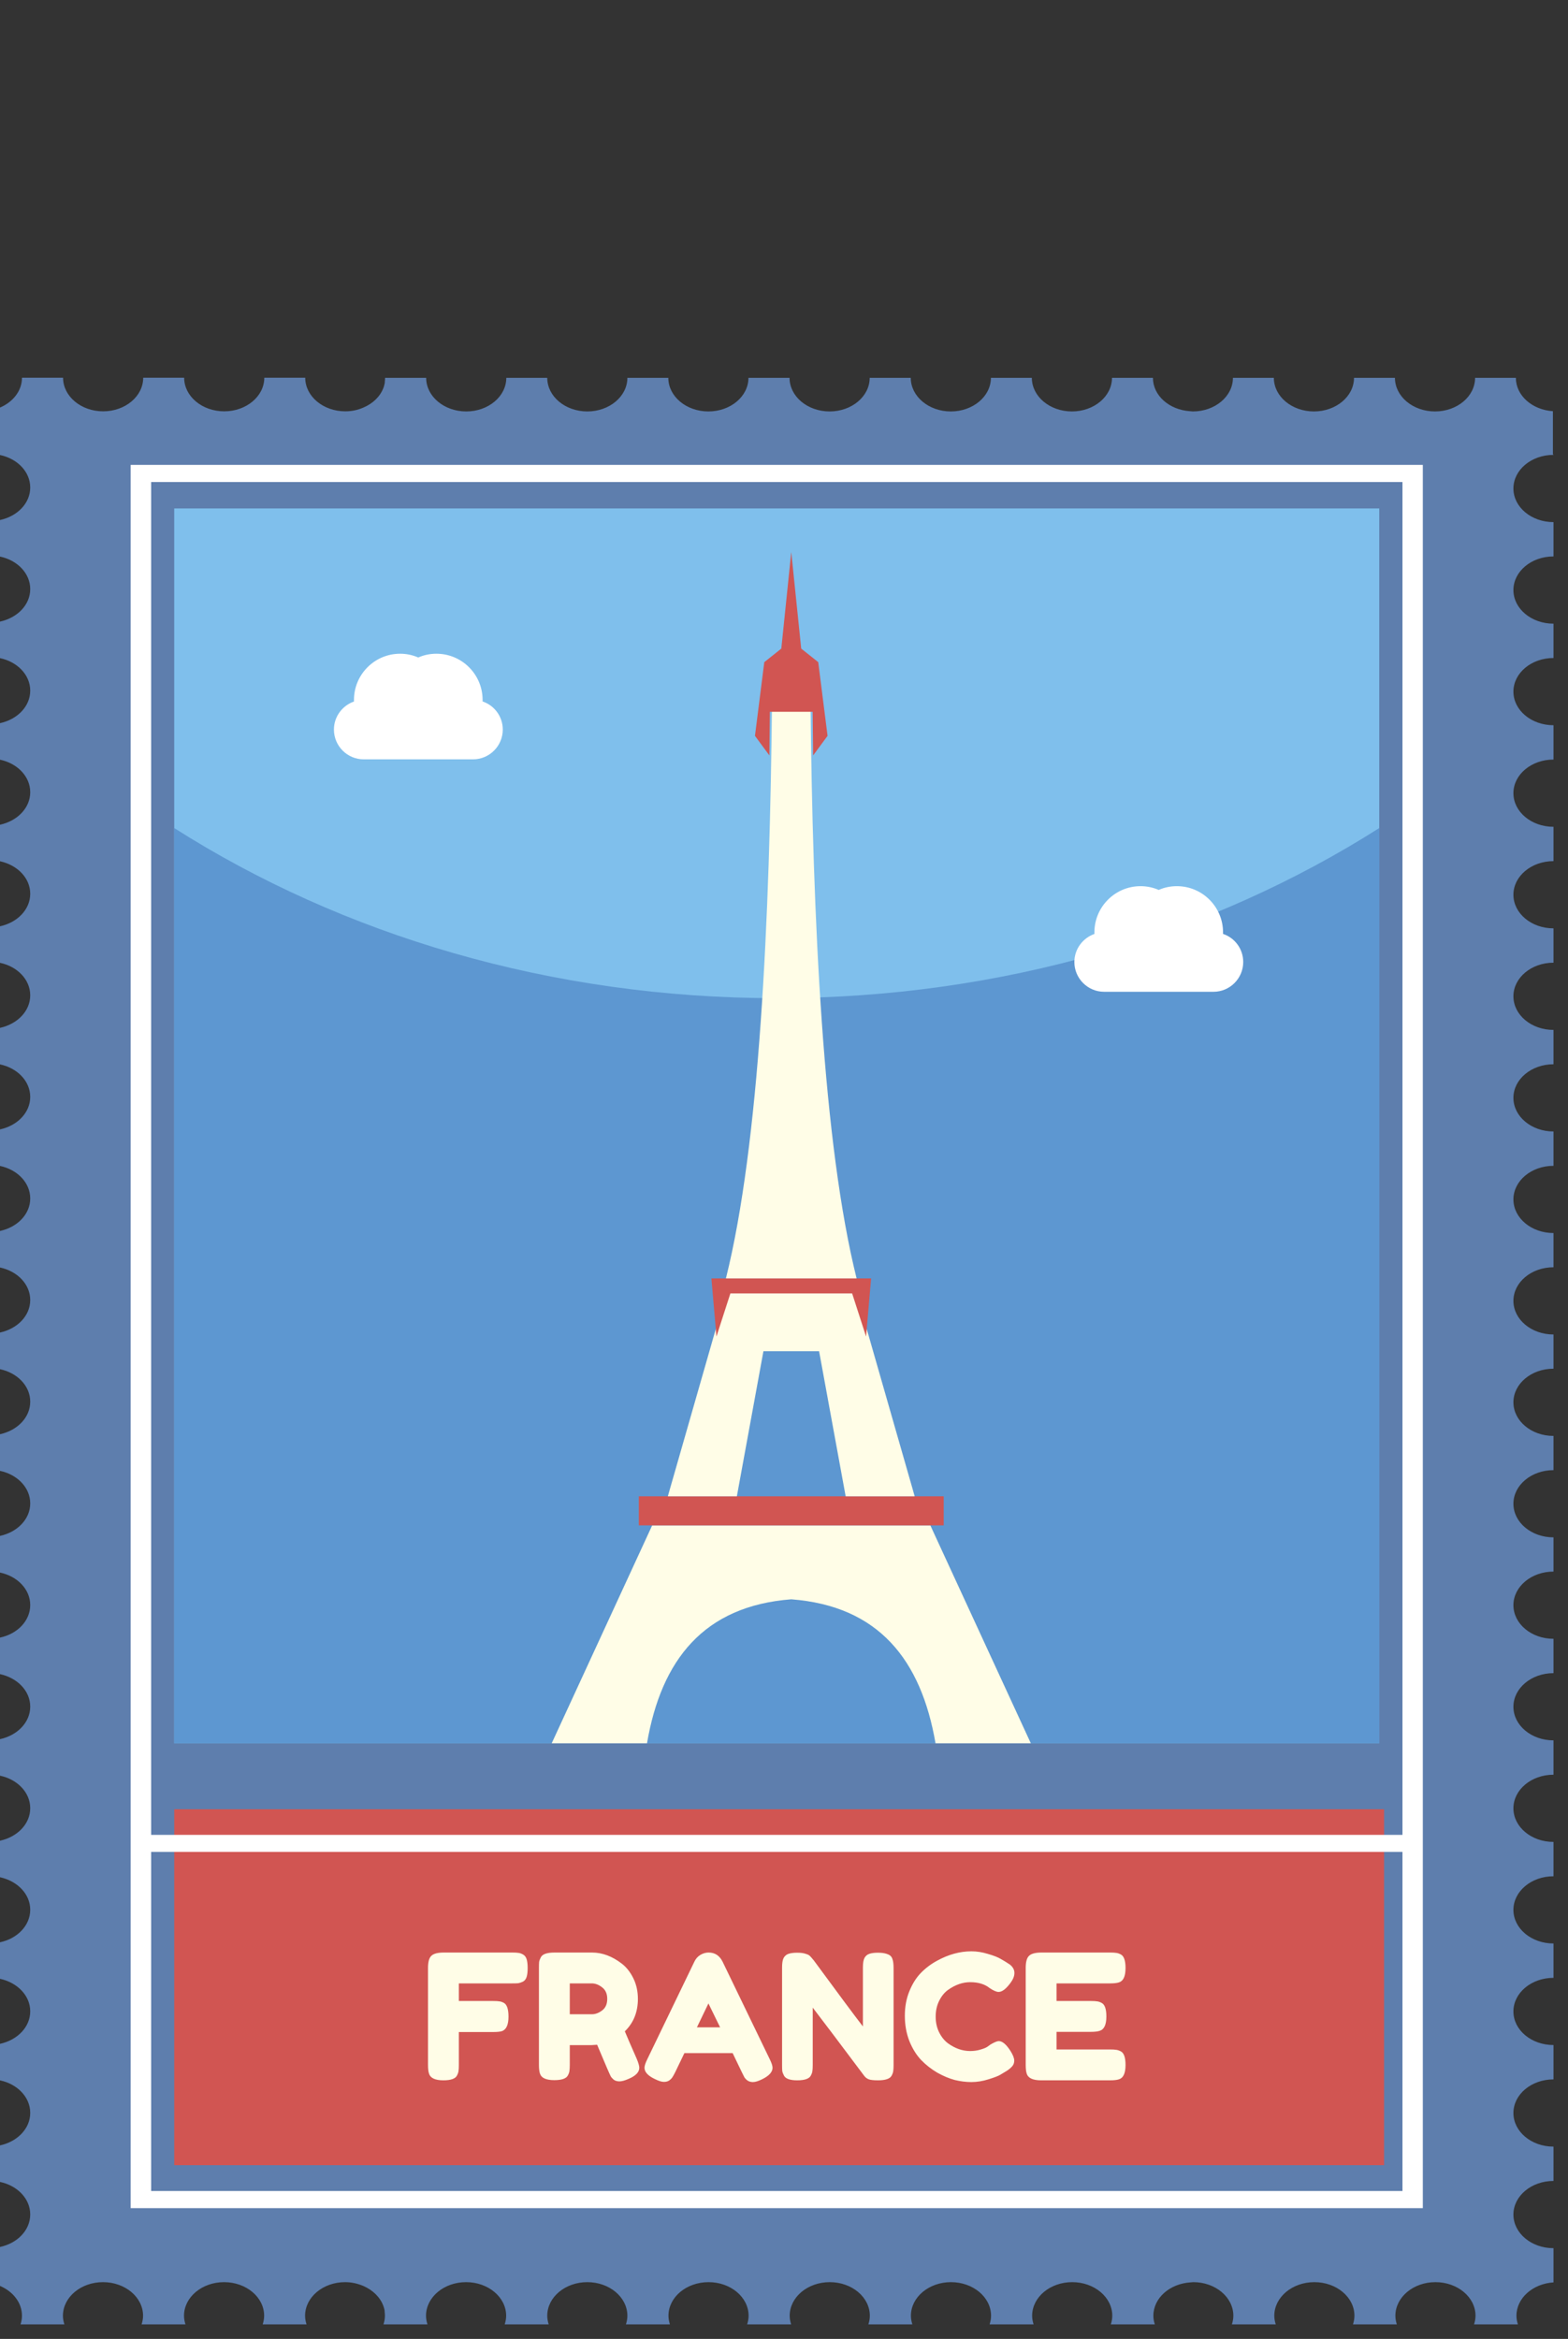 <svg width="108" height="161" viewBox="0 0 108 161" fill="none" xmlns="http://www.w3.org/2000/svg">
<rect x="0" y="0" width="108" height="161" fill="#333333" stroke="none"/>
<path d="M106.96 31.254V28.305C105.535 28.213 104.409 27.228 104.409 26.008H101.6C101.6 27.286 100.364 28.322 98.84 28.322C97.315 28.322 96.08 27.286 96.08 26.008H93.26C93.26 27.286 92.025 28.322 90.5 28.322C88.976 28.322 87.74 27.286 87.74 26.008H84.921C84.921 27.286 83.685 28.322 82.16 28.322C82.091 28.322 82.031 28.305 81.961 28.305C80.537 28.213 79.411 27.228 79.411 26.008H76.591C76.591 27.286 75.355 28.322 73.831 28.322C72.306 28.322 71.071 27.286 71.071 26.008H68.251C68.251 27.286 67.016 28.322 65.491 28.322C63.967 28.322 62.731 27.286 62.731 26.008H59.902C59.902 27.286 58.666 28.322 57.142 28.322C55.617 28.322 54.382 27.286 54.382 26.008H51.552C51.552 27.286 50.317 28.322 48.792 28.322C47.268 28.322 46.032 27.286 46.032 26.008H43.212C43.212 27.286 41.977 28.322 40.453 28.322C38.928 28.322 37.693 27.286 37.693 26.008H34.873C34.873 27.286 33.637 28.322 32.113 28.322C30.588 28.322 29.353 27.286 29.353 26.008H26.523C26.523 26.1 26.513 26.192 26.503 26.284C26.503 26.309 26.503 26.326 26.503 26.351C26.483 26.443 26.463 26.543 26.434 26.626C26.434 26.643 26.424 26.668 26.414 26.685C26.195 27.286 25.686 27.779 25.029 28.055C24.65 28.222 24.232 28.314 23.783 28.314C22.259 28.314 21.023 27.278 21.023 26H18.204C18.204 27.278 16.968 28.314 15.444 28.314C13.919 28.314 12.684 27.278 12.684 26H9.864C9.864 27.278 8.629 28.314 7.104 28.314C5.58 28.314 4.344 27.278 4.344 26H1.514C1.514 26.902 0.897 27.671 0 28.055V31.321C1.196 31.571 2.082 32.473 2.082 33.559C2.082 34.645 1.196 35.539 0 35.797V38.312C1.196 38.562 2.082 39.464 2.082 40.55C2.082 41.636 1.196 42.53 0 42.789V45.303C1.196 45.553 2.082 46.455 2.082 47.541C2.082 48.627 1.196 49.521 0 49.78V52.294C1.196 52.544 2.082 53.447 2.082 54.532C2.082 55.618 1.196 56.512 0 56.771V59.285C1.196 59.544 2.082 60.438 2.082 61.523C2.082 62.609 1.196 63.503 0 63.762V66.276C1.196 66.527 2.082 67.429 2.082 68.514C2.082 69.6 1.196 70.494 0 70.753V73.267C1.196 73.518 2.082 74.42 2.082 75.506C2.082 76.591 1.196 77.485 0 77.744V80.258C1.196 80.509 2.082 81.411 2.082 82.497C2.082 83.582 1.196 84.476 0 84.735V87.249C1.196 87.5 2.082 88.402 2.082 89.488C2.082 90.574 1.196 91.467 0 91.726V94.249C1.196 94.499 2.082 95.401 2.082 96.487C2.082 97.573 1.196 98.467 0 98.726V101.248C1.196 101.499 2.082 102.401 2.082 103.487C2.082 104.572 1.196 105.466 0 105.725V108.248C1.196 108.498 2.082 109.4 2.082 110.486C2.082 111.572 1.196 112.474 0 112.725V115.239C1.196 115.498 2.082 116.391 2.082 117.477C2.082 118.563 1.196 119.457 0 119.716V122.23C1.196 122.48 2.082 123.382 2.082 124.468C2.082 125.554 1.196 126.448 0 126.707V129.221C1.196 129.48 2.082 130.373 2.082 131.459C2.082 132.545 1.196 133.447 0 133.698V136.212C1.196 136.471 2.082 137.365 2.082 138.45C2.082 139.536 1.196 140.43 0 140.689V143.203C1.196 143.454 2.082 144.356 2.082 145.442C2.082 146.527 1.196 147.421 0 147.68V150.194C1.196 150.445 2.082 151.347 2.082 152.433C2.082 153.518 1.196 154.42 0 154.671V157.352C0.897 157.736 1.514 158.505 1.514 159.407C1.514 159.616 1.475 159.808 1.415 160H4.434C4.374 159.808 4.334 159.616 4.334 159.407C4.334 158.129 5.57 157.093 7.094 157.093C8.619 157.093 9.854 158.129 9.854 159.407C9.854 159.616 9.814 159.808 9.754 160H12.773C12.714 159.808 12.674 159.616 12.674 159.407C12.674 158.129 13.909 157.093 15.434 157.093C16.958 157.093 18.194 158.129 18.194 159.407C18.194 159.616 18.154 159.808 18.094 160H21.113C21.053 159.808 21.013 159.616 21.013 159.407C21.013 158.129 22.249 157.093 23.773 157.093C24.222 157.093 24.64 157.194 25.019 157.352C25.676 157.636 26.185 158.129 26.404 158.73C26.404 158.747 26.424 158.772 26.424 158.789C26.454 158.881 26.483 158.973 26.493 159.065C26.493 159.09 26.493 159.106 26.493 159.131C26.503 159.223 26.513 159.315 26.513 159.407C26.513 159.616 26.474 159.808 26.414 160H29.443C29.383 159.808 29.343 159.616 29.343 159.407C29.343 158.129 30.578 157.093 32.103 157.093C33.627 157.093 34.863 158.129 34.863 159.407C34.863 159.616 34.823 159.808 34.763 160H37.792C37.733 159.808 37.693 159.616 37.693 159.407C37.693 158.129 38.928 157.093 40.453 157.093C41.977 157.093 43.212 158.129 43.212 159.407C43.212 159.616 43.173 159.808 43.113 160H46.142C46.082 159.808 46.042 159.616 46.042 159.407C46.042 158.129 47.278 157.093 48.802 157.093C50.327 157.093 51.562 158.129 51.562 159.407C51.562 159.616 51.522 159.808 51.462 160H54.491C54.432 159.808 54.392 159.616 54.392 159.407C54.392 158.129 55.627 157.093 57.152 157.093C58.676 157.093 59.912 158.129 59.912 159.407C59.912 159.616 59.872 159.808 59.812 160H62.841C62.781 159.808 62.741 159.616 62.741 159.407C62.741 158.129 63.977 157.093 65.501 157.093C67.026 157.093 68.261 158.129 68.261 159.407C68.261 159.616 68.221 159.808 68.162 160H71.191C71.131 159.808 71.091 159.616 71.091 159.407C71.091 158.129 72.326 157.093 73.851 157.093C75.375 157.093 76.611 158.129 76.611 159.407C76.611 159.616 76.571 159.808 76.511 160H79.54C79.48 159.808 79.441 159.616 79.441 159.407C79.441 158.188 80.566 157.202 81.991 157.11C82.061 157.11 82.121 157.093 82.19 157.093C83.715 157.093 84.95 158.129 84.95 159.407C84.95 159.616 84.91 159.808 84.851 160H87.87C87.81 159.808 87.77 159.616 87.77 159.407C87.77 158.129 89.006 157.093 90.53 157.093C92.055 157.093 93.29 158.129 93.29 159.407C93.29 159.616 93.25 159.808 93.19 160H96.209C96.15 159.808 96.11 159.616 96.11 159.407C96.11 158.129 97.345 157.093 98.87 157.093C100.394 157.093 101.63 158.129 101.63 159.407C101.63 159.616 101.59 159.808 101.53 160H104.549C104.489 159.808 104.449 159.616 104.449 159.407C104.449 158.188 105.575 157.202 107 157.11V154.755C105.476 154.755 104.24 153.719 104.24 152.441C104.24 151.163 105.476 150.127 107 150.127V147.764C105.476 147.764 104.24 146.728 104.24 145.45C104.24 144.172 105.476 143.136 107 143.136V140.772C105.476 140.772 104.24 139.737 104.24 138.459C104.24 137.181 105.476 136.145 107 136.145V133.781C105.476 133.781 104.24 132.746 104.24 131.468C104.24 130.19 105.476 129.154 107 129.154V126.79C105.476 126.79 104.24 125.755 104.24 124.477C104.24 123.199 105.476 122.163 107 122.163V119.799C105.476 119.799 104.24 118.763 104.24 117.486C104.24 116.208 105.476 115.172 107 115.172V112.808C105.476 112.808 104.24 111.772 104.24 110.494C104.24 109.216 105.476 108.181 107 108.181V105.825C105.476 105.825 104.24 104.79 104.24 103.512C104.24 102.234 105.476 101.198 107 101.198V98.843C105.476 98.843 104.24 97.807 104.24 96.529C104.24 95.251 105.476 94.215 107 94.215V91.86C105.476 91.86 104.24 90.824 104.24 89.546C104.24 88.268 105.476 87.233 107 87.233V84.877C105.476 84.877 104.24 83.841 104.24 82.564C104.24 81.285 105.476 80.25 107 80.25V77.886C105.476 77.886 104.24 76.85 104.24 75.572C104.24 74.294 105.476 73.259 107 73.259V70.895C105.476 70.895 104.24 69.859 104.24 68.581C104.24 67.303 105.476 66.268 107 66.268V63.904C105.476 63.904 104.24 62.868 104.24 61.59C104.24 60.312 105.476 59.277 107 59.277V56.913C105.476 56.913 104.24 55.877 104.24 54.599C104.24 53.321 105.476 52.285 107 52.285V49.922C105.476 49.922 104.24 48.886 104.24 47.608C104.24 46.33 105.476 45.294 107 45.294V42.931C105.476 42.931 104.24 41.895 104.24 40.617C104.24 39.339 105.476 38.303 107 38.303V35.94C105.476 35.94 104.24 34.904 104.24 33.626C104.24 32.348 105.476 31.312 107 31.312L106.96 31.254Z" fill="#5E7EAD"/>
<path d="M95.33 124.54H12V149.04H95.33V124.54Z" fill="#D15552"/>
<path d="M9 32V152H98V32H9ZM96.599 33.181V126.304H10.411V33.181H96.599ZM10.411 150.82V127.476H96.599V150.82H10.411Z" fill="white"/>
<path d="M95 35H12V120H95V35Z" fill="#7FBFEC"/>
<path d="M35.3 134.404C35.484 134.404 35.62 134.412 35.708 134.428C35.804 134.436 35.908 134.472 36.02 134.536C36.14 134.6 36.224 134.708 36.272 134.86C36.32 135.012 36.344 135.216 36.344 135.472C36.344 135.728 36.32 135.932 36.272 136.084C36.224 136.236 36.14 136.344 36.02 136.408C35.9 136.464 35.792 136.5 35.696 136.516C35.608 136.524 35.468 136.528 35.276 136.528H31.604V137.74H33.968C34.16 137.74 34.3 137.748 34.388 137.764C34.484 137.772 34.592 137.808 34.712 137.872C34.92 137.992 35.024 138.308 35.024 138.82C35.024 139.38 34.872 139.712 34.568 139.816C34.44 139.856 34.236 139.876 33.956 139.876H31.604V142.144C31.604 142.336 31.596 142.476 31.58 142.564C31.572 142.652 31.536 142.756 31.472 142.876C31.36 143.092 31.048 143.2 30.536 143.2C29.976 143.2 29.648 143.048 29.552 142.744C29.504 142.616 29.48 142.412 29.48 142.132V135.46C29.48 135.052 29.556 134.776 29.708 134.632C29.86 134.48 30.148 134.404 30.572 134.404H35.3ZM43.853 141.712C43.973 142 44.033 142.208 44.033 142.336C44.033 142.64 43.785 142.896 43.289 143.104C43.033 143.216 42.825 143.272 42.665 143.272C42.513 143.272 42.385 143.236 42.281 143.164C42.185 143.084 42.113 143.004 42.065 142.924C41.985 142.772 41.673 142.048 41.129 140.752L40.757 140.776H39.245V142.132C39.245 142.316 39.237 142.456 39.221 142.552C39.213 142.64 39.177 142.744 39.113 142.864C39.001 143.08 38.689 143.188 38.177 143.188C37.617 143.188 37.289 143.04 37.193 142.744C37.145 142.608 37.121 142.4 37.121 142.12V135.46C37.121 135.276 37.125 135.14 37.133 135.052C37.149 134.956 37.189 134.848 37.253 134.728C37.365 134.512 37.677 134.404 38.189 134.404H40.781C41.485 134.404 42.169 134.66 42.833 135.172C43.153 135.42 43.417 135.756 43.625 136.18C43.833 136.604 43.937 137.076 43.937 137.596C43.937 138.5 43.637 139.244 43.037 139.828C43.213 140.252 43.485 140.88 43.853 141.712ZM39.245 138.652H40.781C41.013 138.652 41.245 138.564 41.477 138.388C41.709 138.212 41.825 137.948 41.825 137.596C41.825 137.244 41.709 136.98 41.477 136.804C41.245 136.62 41.005 136.528 40.757 136.528H39.245V138.652ZM49.767 135.028L53.007 141.724C53.143 141.996 53.211 142.2 53.211 142.336C53.211 142.624 52.979 142.884 52.515 143.116C52.243 143.252 52.027 143.32 51.867 143.32C51.715 143.32 51.587 143.284 51.483 143.212C51.387 143.14 51.315 143.064 51.267 142.984C51.227 142.904 51.167 142.784 51.087 142.624L50.463 141.328H47.139L46.515 142.624C46.435 142.784 46.371 142.9 46.323 142.972C46.283 143.044 46.211 143.12 46.107 143.2C46.011 143.272 45.883 143.308 45.723 143.308C45.571 143.308 45.359 143.24 45.087 143.104C44.623 142.88 44.391 142.624 44.391 142.336C44.391 142.2 44.459 141.996 44.595 141.724L47.835 135.016C47.923 134.832 48.055 134.684 48.231 134.572C48.415 134.46 48.607 134.404 48.807 134.404C49.239 134.404 49.559 134.612 49.767 135.028ZM48.795 137.908L48.003 139.552H49.599L48.795 137.908ZM59.543 134.776C59.623 134.632 59.739 134.536 59.891 134.488C60.043 134.44 60.231 134.416 60.455 134.416C60.687 134.416 60.871 134.436 61.007 134.476C61.151 134.516 61.255 134.564 61.319 134.62C61.391 134.676 61.443 134.76 61.475 134.872C61.523 135 61.547 135.204 61.547 135.484V142.144C61.547 142.336 61.539 142.476 61.523 142.564C61.515 142.652 61.479 142.756 61.415 142.876C61.303 143.092 60.991 143.2 60.479 143.2C60.167 143.2 59.951 143.176 59.831 143.128C59.711 143.08 59.611 143.004 59.531 142.9C57.731 140.5 56.547 138.932 55.979 138.196V142.144C55.979 142.336 55.971 142.476 55.955 142.564C55.947 142.652 55.911 142.756 55.847 142.876C55.735 143.092 55.423 143.2 54.911 143.2C54.415 143.2 54.111 143.092 53.999 142.876C53.935 142.756 53.895 142.648 53.879 142.552C53.871 142.456 53.867 142.316 53.867 142.132V135.436C53.867 135.132 53.903 134.912 53.975 134.776C54.055 134.632 54.171 134.536 54.323 134.488C54.475 134.44 54.671 134.416 54.911 134.416C55.151 134.416 55.339 134.44 55.475 134.488C55.619 134.528 55.719 134.576 55.775 134.632C55.807 134.656 55.899 134.76 56.051 134.944C57.739 137.24 58.867 138.756 59.435 139.492V135.436C59.435 135.132 59.471 134.912 59.543 134.776ZM67.999 140.896L68.215 140.74C68.487 140.58 68.679 140.5 68.791 140.5C69.039 140.5 69.307 140.724 69.595 141.172C69.771 141.452 69.859 141.676 69.859 141.844C69.859 142.012 69.803 142.152 69.691 142.264C69.587 142.376 69.463 142.476 69.319 142.564C69.175 142.652 69.035 142.736 68.899 142.816C68.771 142.896 68.503 143 68.095 143.128C67.687 143.256 67.291 143.32 66.907 143.32C66.531 143.32 66.147 143.272 65.755 143.176C65.371 143.072 64.971 142.904 64.555 142.672C64.147 142.432 63.779 142.144 63.451 141.808C63.123 141.464 62.851 141.028 62.635 140.5C62.427 139.964 62.323 139.384 62.323 138.76C62.323 138.136 62.427 137.572 62.635 137.068C62.843 136.556 63.107 136.136 63.427 135.808C63.755 135.472 64.127 135.192 64.543 134.968C65.327 134.536 66.115 134.32 66.907 134.32C67.283 134.32 67.663 134.38 68.047 134.5C68.439 134.612 68.735 134.728 68.935 134.848L69.223 135.016C69.367 135.104 69.479 135.176 69.559 135.232C69.767 135.4 69.871 135.592 69.871 135.808C69.871 136.016 69.787 136.236 69.619 136.468C69.307 136.9 69.027 137.116 68.779 137.116C68.635 137.116 68.431 137.028 68.167 136.852C67.831 136.58 67.383 136.444 66.823 136.444C66.303 136.444 65.791 136.624 65.287 136.984C65.047 137.16 64.847 137.408 64.687 137.728C64.527 138.048 64.447 138.412 64.447 138.82C64.447 139.22 64.527 139.58 64.687 139.9C64.847 140.22 65.051 140.472 65.299 140.656C65.787 141.008 66.295 141.184 66.823 141.184C67.071 141.184 67.303 141.152 67.519 141.088C67.743 141.024 67.903 140.96 67.999 140.896ZM72.772 141.076H76.468C76.652 141.076 76.788 141.084 76.876 141.1C76.972 141.108 77.08 141.144 77.2 141.208C77.416 141.32 77.524 141.632 77.524 142.144C77.524 142.704 77.376 143.032 77.08 143.128C76.944 143.176 76.736 143.2 76.456 143.2H71.704C71.144 143.2 70.816 143.048 70.72 142.744C70.672 142.616 70.648 142.412 70.648 142.132V135.46C70.648 135.052 70.724 134.776 70.876 134.632C71.028 134.48 71.316 134.404 71.74 134.404H76.468C76.652 134.404 76.788 134.412 76.876 134.428C76.972 134.436 77.08 134.472 77.2 134.536C77.416 134.648 77.524 134.96 77.524 135.472C77.524 136.032 77.376 136.36 77.08 136.456C76.944 136.504 76.736 136.528 76.456 136.528H72.772V137.74H75.148C75.332 137.74 75.468 137.748 75.556 137.764C75.652 137.772 75.76 137.808 75.88 137.872C76.096 137.984 76.204 138.296 76.204 138.808C76.204 139.368 76.052 139.696 75.748 139.792C75.612 139.84 75.404 139.864 75.124 139.864H72.772V141.076Z" fill="#FFFDE7"/>
<path d="M95 57V120H12V57C23.584 64.359 37.947 68.71 53.495 68.71C69.043 68.71 83.406 64.359 95 57Z" fill="#5D97D1"/>
<path d="M64.079 105H44.921L38 120H44.564C45.549 114.256 48.478 110.55 54.5 110.089C60.522 110.55 63.444 114.256 64.436 120H71L64.079 105Z" fill="#FFFDE7"/>
<path d="M54.5 103H44V105H54.5H65V103H54.5Z" fill="#D15552"/>
<path d="M63 103H58.247L58.159 102.517L56.417 93.012H52.583L50.841 102.517L50.753 103H46L46.136 102.517L49.835 89.623L50.25 89H58.75L59.165 89.623L62.864 102.517L63 103Z" fill="#FFFDE7"/>
<path d="M54.5 88H49L49.347 92L50.308 89.031H54.5H58.692L59.653 92L60 88H54.5Z" fill="#D15552"/>
<path d="M55.823 48H53.177C53.031 63.489 52.298 78.781 50 88H59C56.702 78.789 55.969 63.489 55.823 48Z" fill="#FFFDE7"/>
<path d="M56.358 45.579L55.185 44.647L54.5 38L53.815 44.647L52.642 45.579L52 50.653L52.993 52L53.027 48.997H54.5H55.973L56.007 52L57 50.653L56.358 45.579Z" fill="#D15552"/>
<path d="M33.24 48.29C33.24 48.29 33.24 48.21 33.24 48.18C33.24 46.42 31.81 45 30.06 45C29.61 45 29.19 45.09 28.81 45.26C28.42 45.09 28 45 27.56 45C25.8 45 24.38 46.43 24.38 48.18C24.38 48.22 24.38 48.26 24.38 48.29C23.58 48.57 23 49.33 23 50.22C23 51.35 23.92 52.27 25.05 52.27H32.58C33.71 52.27 34.63 51.35 34.63 50.22C34.63 49.32 34.05 48.56 33.25 48.29H33.24Z" fill="white"/>
<path d="M84.24 64.29C84.24 64.29 84.24 64.21 84.24 64.18C84.24 62.42 82.81 61 81.06 61C80.61 61 80.19 61.09 79.81 61.26C79.42 61.09 79 61 78.56 61C76.8 61 75.38 62.43 75.38 64.18C75.38 64.22 75.38 64.26 75.38 64.29C74.58 64.57 74 65.33 74 66.22C74 67.35 74.92 68.27 76.05 68.27H83.58C84.71 68.27 85.63 67.35 85.63 66.22C85.63 65.32 85.05 64.56 84.25 64.29H84.24Z" fill="white"/>
</svg>
